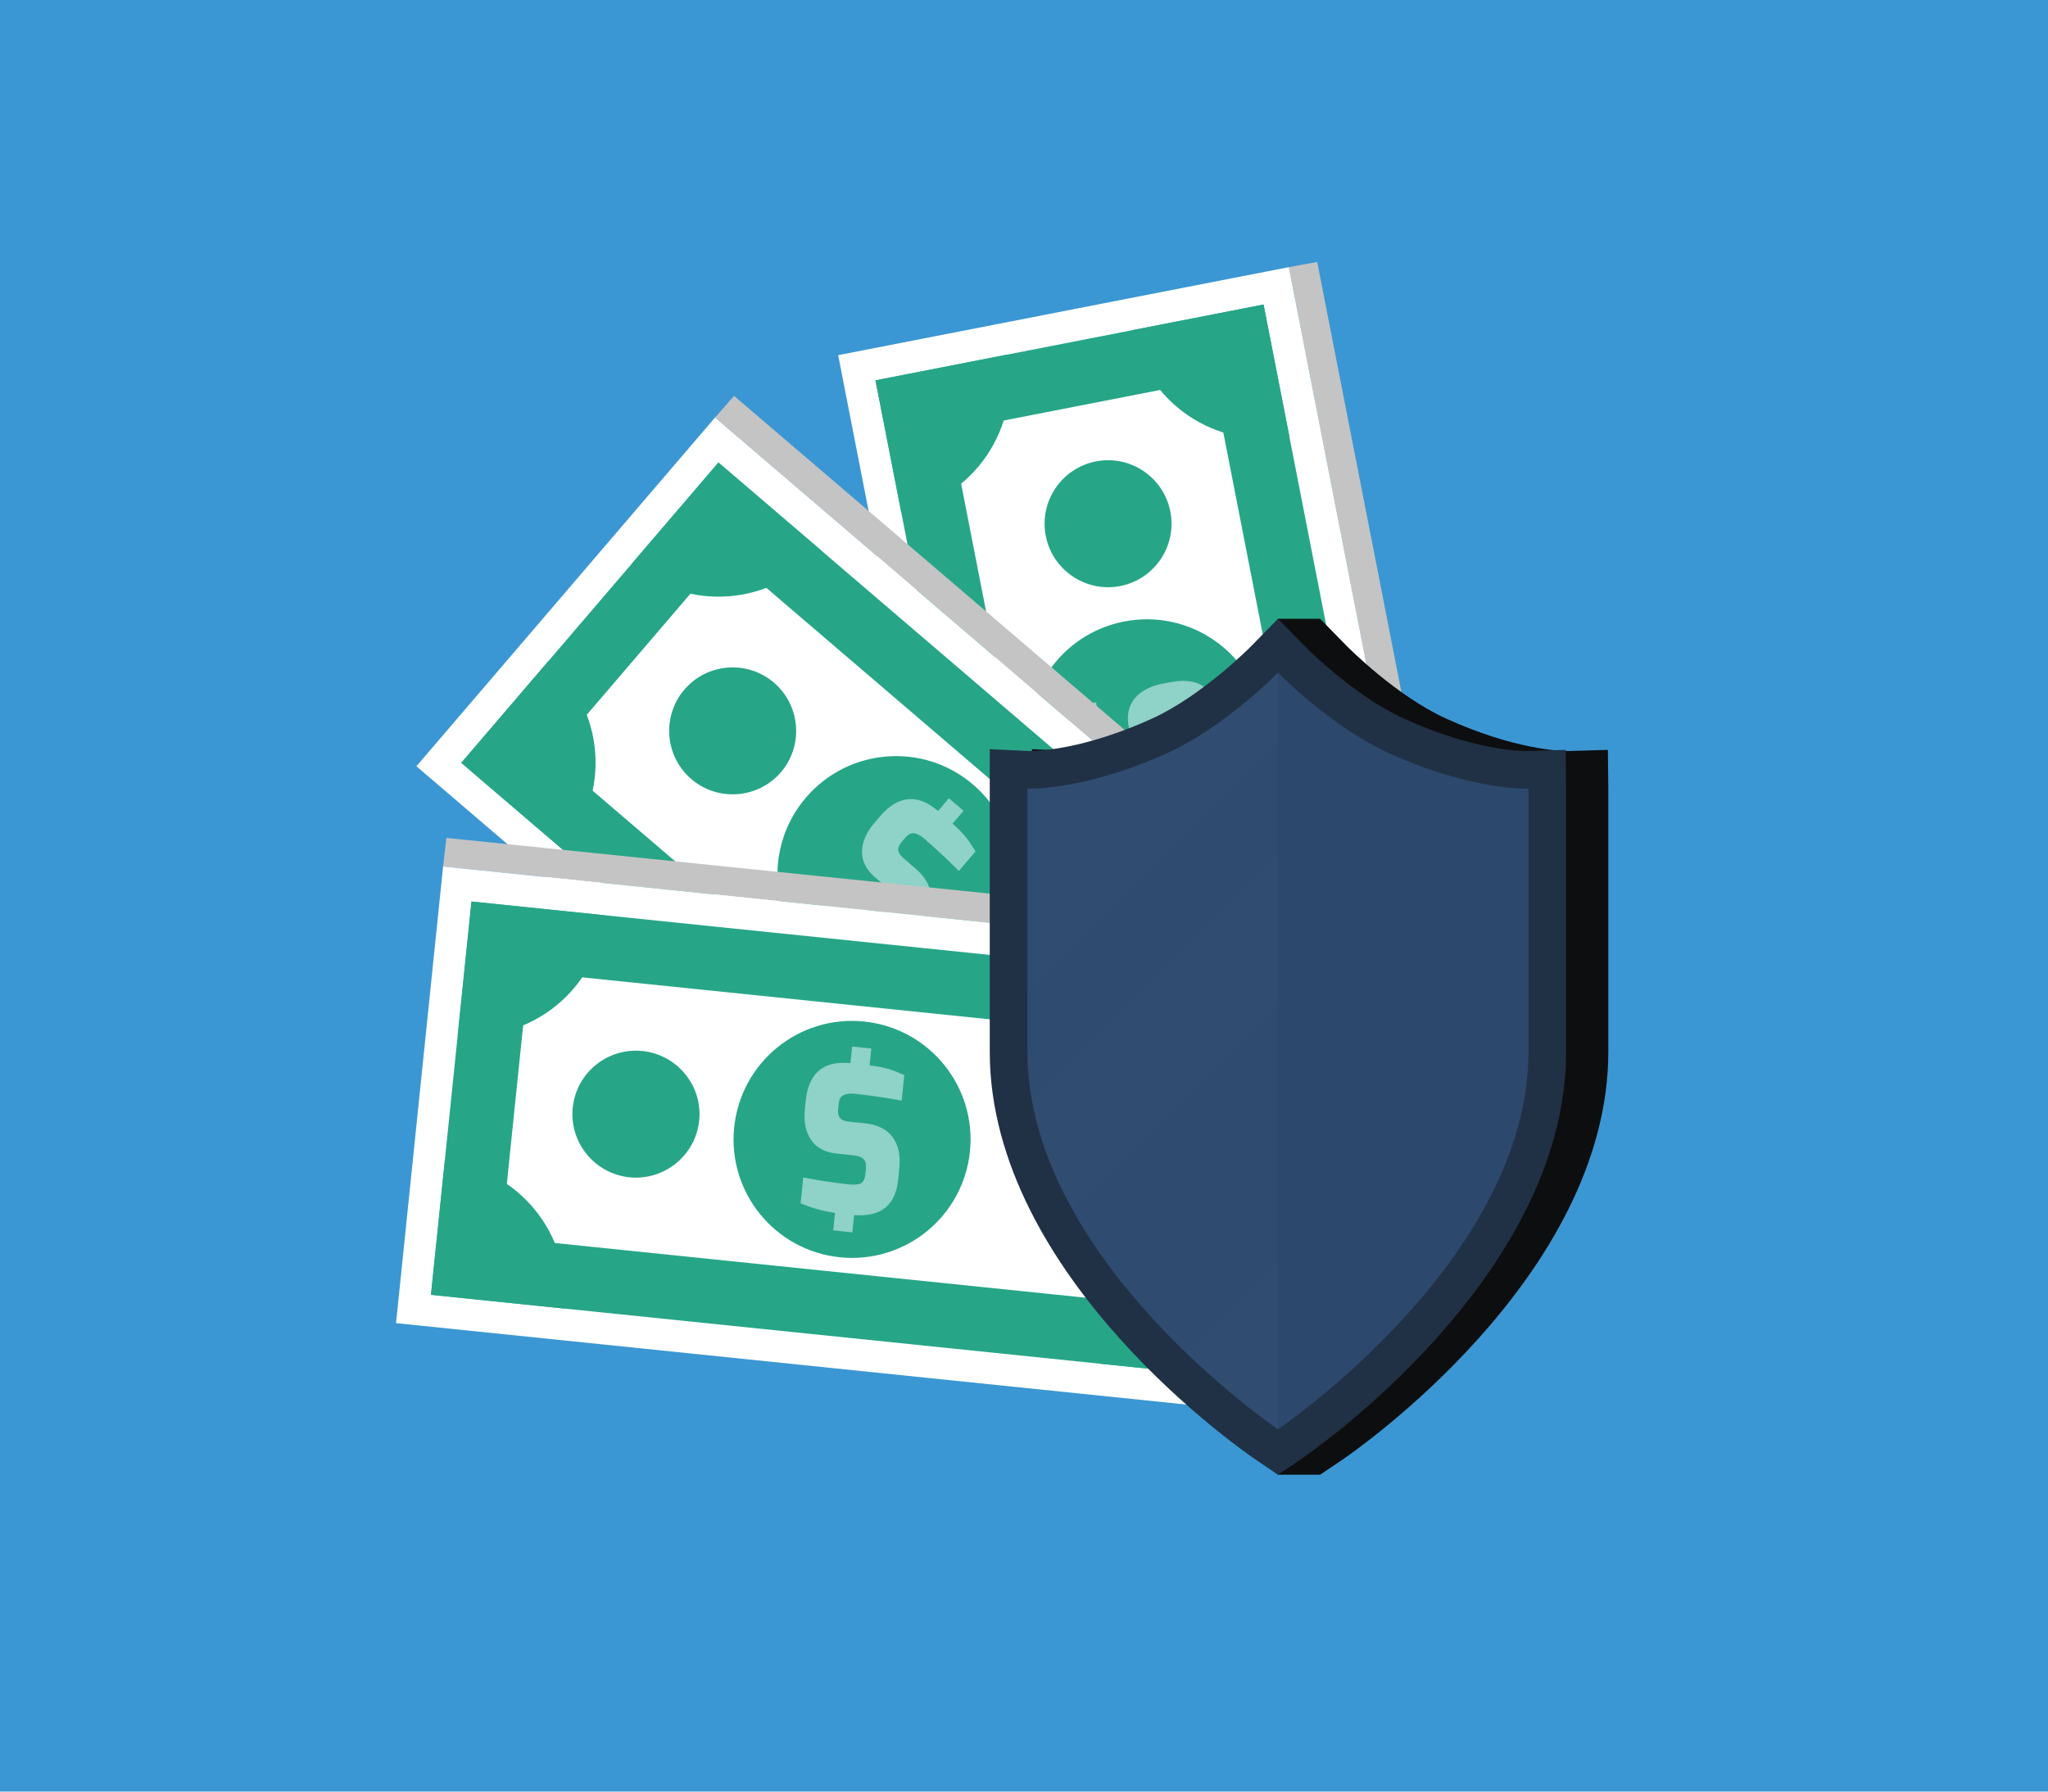 <?xml version="1.0" encoding="utf-8"?>
<!-- Generator: Adobe Illustrator 16.0.0, SVG Export Plug-In . SVG Version: 6.00 Build 0)  -->
<!DOCTYPE svg PUBLIC "-//W3C//DTD SVG 1.1//EN" "http://www.w3.org/Graphics/SVG/1.1/DTD/svg11.dtd">
<svg version="1.1" xmlns="http://www.w3.org/2000/svg" xmlns:xlink="http://www.w3.org/1999/xlink" x="0px" y="0px" width="800px"
	 height="700px" viewBox="0 0 800 700" enable-background="new 0 0 800 700" xml:space="preserve">
<g id="Layer_2">
</g>
<g id="pbb" display="none">
	<rect x="-1.379" y="-4.039" display="inline" fill="#3B97D3" width="803.938" height="709.45"/>
	<g display="inline">
		<g>
			<g>
				<g>
					<polygon fill="#C4C4C4" points="578.951,311.577 578.951,304.331 458.934,203.34 458.927,203.322 458.927,203.322 
						458.568,203.024 458.549,203.037 458.512,203.024 457.36,204.053 300.667,304.331 300.667,307.936 286.506,320.374 
						286.506,500.983 286.506,513.39 300.667,513.39 420.728,513.39 578.951,513.39 593.118,513.39 593.118,500.983 
						593.118,324.357 					"/>
					<polygon fill="#CC2527" points="458.927,179.333 286.506,179.333 450.181,340.021 622.615,340.021 					"/>
					<polygon fill="#FFFFFF" points="406.525,311.577 406.525,304.331 286.506,203.34 286.506,203.322 286.493,203.322 
						286.141,203.024 286.115,203.037 286.098,203.024 284.914,204.053 166.438,304.331 166.438,307.936 152.278,320.374 
						152.278,481.799 152.278,513.39 166.438,513.39 286.506,513.39 406.525,513.39 420.697,513.39 420.697,500.983 
						420.697,324.357 					"/>
					<rect x="350.139" y="382.543" fill="#CC2527" width="31.998" height="100.427"/>
					<rect x="318.982" y="278.205" fill="#CC2527" width="23.153" height="72.588"/>
					<rect x="420.697" y="493.011" fill="#CC2527" width="172.421" height="20.379"/>
					<rect x="152.278" y="493.011" fill="#EF4645" width="268.419" height="20.379"/>
					<polygon fill="#EF4645" points="286.506,179.333 122.813,340.021 152.297,340.021 286.506,213.555 420.697,340.021 
						450.181,340.021 					"/>
					<g>
						<polygon fill="#C4C4C4" points="286.537,382.543 229.154,382.543 229.154,482.97 286.537,482.97 343.921,482.97 
							343.921,382.543 						"/>
						<polygon fill="#1D2E4F" points="286.531,390.628 237.232,390.628 237.232,474.886 286.531,474.886 335.843,474.886 
							335.843,390.628 						"/>
						<g>
							<polygon fill="#2E4476" points="335.843,474.886 335.843,444.782 305.733,474.886 							"/>
							<polygon fill="#2E4476" points="237.232,390.628 237.232,431.212 277.822,390.628 							"/>
							<polygon fill="#2E4476" points="335.843,394.207 255.171,474.886 283.552,474.886 335.843,422.597 							"/>
						</g>
						<rect x="197.149" y="382.543" fill="#EF4645" width="32.005" height="100.427"/>
						<rect x="343.821" y="382.543" fill="#EF4645" width="31.992" height="100.427"/>
						<rect x="200.085" y="392.171" fill="#CC2527" width="26.226" height="6.23"/>
						<rect x="346.764" y="392.171" fill="#CC2527" width="26.233" height="6.23"/>
						<rect x="200.085" y="410.858" fill="#CC2527" width="26.226" height="6.23"/>
						<rect x="346.764" y="410.858" fill="#CC2527" width="26.233" height="6.23"/>
						<rect x="200.085" y="429.539" fill="#CC2527" width="26.226" height="6.236"/>
						<rect x="346.764" y="429.539" fill="#CC2527" width="26.233" height="6.236"/>
						<rect x="200.085" y="448.228" fill="#CC2527" width="26.226" height="6.238"/>
						<rect x="346.764" y="448.228" fill="#CC2527" width="26.233" height="6.238"/>
						<rect x="200.085" y="466.915" fill="#CC2527" width="26.226" height="6.225"/>
						<rect x="346.764" y="466.915" fill="#CC2527" width="26.233" height="6.225"/>
					</g>
					<g>
						<g>
							<polygon fill="#C4C4C4" points="286.506,278.205 260.336,278.205 260.336,350.793 286.506,350.793 312.659,350.793 
								312.659,278.205 							"/>
							<polygon fill="#1D2E4F" points="286.493,284.044 266.163,284.044 266.163,344.964 286.493,344.964 306.812,344.964 
								306.812,284.044 							"/>
							<g>
								<g>
									<g>
										<polygon fill="#2E4476" points="286.493,284.044 280.38,284.044 266.163,298.234 266.163,311.157 293.295,284.044 
																					"/>
									</g>
									<g>
										<polygon fill="#2E4476" points="306.812,293.881 266.163,334.533 266.163,344.964 286.493,344.964 292.118,344.964 
											306.812,330.234 										"/>
									</g>
								</g>
							</g>
						</g>
						<rect x="237.183" y="278.205" fill="#EF4645" width="23.153" height="72.588"/>
						<rect x="312.659" y="278.205" fill="#EF4645" width="23.146" height="72.588"/>
						<rect x="239.318" y="285.153" fill="#CC2527" width="18.962" height="4.522"/>
						<rect x="314.801" y="285.153" fill="#CC2527" width="18.955" height="4.522"/>
						<rect x="239.318" y="298.663" fill="#CC2527" width="18.962" height="4.508"/>
						<rect x="314.801" y="298.663" fill="#CC2527" width="18.955" height="4.508"/>
						<rect x="239.318" y="312.178" fill="#CC2527" width="18.962" height="4.509"/>
						<rect x="314.801" y="312.178" fill="#CC2527" width="18.955" height="4.509"/>
						<rect x="239.318" y="325.681" fill="#CC2527" width="18.962" height="4.511"/>
						<rect x="314.801" y="325.681" fill="#CC2527" width="18.955" height="4.511"/>
						<rect x="239.318" y="339.191" fill="#CC2527" width="18.962" height="4.503"/>
						<rect x="314.801" y="339.191" fill="#CC2527" width="18.955" height="4.503"/>
					</g>
					<g>
						<rect x="552.082" y="389.735" fill="#CC2527" width="29.304" height="91.934"/>
						<g>
							<g>
								<rect x="479.486" y="389.735" fill="#FFFFFF" width="33.139" height="91.934"/>
								<rect x="512.625" y="389.735" fill="#FFFFFF" width="33.146" height="91.934"/>
							</g>
							<polygon fill="#1D2E4F" points="512.625,397.119 486.89,397.119 486.89,474.273 512.625,474.273 538.373,474.273 
								538.373,397.119 							"/>
							<g>
								<g>
									<g>
										<polygon fill="#2E4476" points="538.373,397.119 529.64,397.119 486.89,439.891 486.89,463.278 538.373,411.794 
																					"/>
									</g>
									<g>
										<polygon fill="#2E4476" points="538.373,429.812 493.912,474.273 512.234,474.273 538.373,448.153 										"/>
									</g>
								</g>
							</g>
						</g>
						<rect x="450.181" y="389.735" fill="#EF4645" width="29.306" height="91.934"/>
						<rect x="545.771" y="389.735" fill="#EF4645" width="29.297" height="91.934"/>
						<rect x="452.875" y="398.538" fill="#CC2527" width="24.022" height="5.709"/>
						<rect x="548.465" y="398.538" fill="#CC2527" width="24.015" height="5.709"/>
						<rect x="452.875" y="415.64" fill="#CC2527" width="24.022" height="5.711"/>
						<rect x="548.465" y="415.64" fill="#CC2527" width="24.015" height="5.711"/>
						<rect x="452.875" y="432.755" fill="#CC2527" width="24.022" height="5.703"/>
						<rect x="548.465" y="432.755" fill="#CC2527" width="24.015" height="5.703"/>
						<rect x="452.875" y="449.861" fill="#CC2527" width="24.022" height="5.706"/>
						<rect x="548.465" y="449.861" fill="#CC2527" width="24.015" height="5.706"/>
						<rect x="452.875" y="466.973" fill="#CC2527" width="24.022" height="5.698"/>
						<rect x="548.465" y="466.973" fill="#CC2527" width="24.015" height="5.698"/>
					</g>
					<polygon fill="#C4C4C4" points="445.015,166.827 427.027,166.827 427.027,203.352 445.015,203.352 463.003,203.352 
						463.003,166.827 					"/>
					<polygon fill="#CC2527" points="445.015,150.058 420.704,150.058 420.704,167.247 445.015,167.247 469.316,167.247 
						469.316,150.058 					"/>
					<polygon fill="#FFFFFF" points="416.763,166.827 398.776,166.827 398.776,203.352 416.763,203.352 434.763,203.352 
						434.763,166.827 					"/>
					<polygon fill="#EF4645" points="416.763,150.058 392.451,150.058 392.451,167.247 416.763,167.247 441.07,167.247 
						441.07,150.058 					"/>
				</g>
			</g>
			<g>
				<g>
					<g>
						<g>
							<path fill="#F49A1F" d="M505.874,176.271c-16.544,46.196,7.463,97.063,53.666,113.614l59.939-167.261
								C573.29,106.074,522.424,130.088,505.874,176.271z"/>
							<path fill="#F49A1F" d="M673.127,236.22c-3.121,8.751-7.488,16.693-12.816,23.723c-7.654,10.115-17.322,18.335-28.195,24.269
								c-16.815,9.192-36.537,12.915-56.242,9.854c-5.469-0.861-10.933-2.235-16.333-4.181l59.939-167.261
								c1.884,0.675,3.753,1.418,5.569,2.211C667.572,143.343,689.016,191.925,673.127,236.22z"/>
						</g>
						<path fill="#FFCB07" d="M603.246,116.813c-46.184-16.55-97.051,7.458-113.603,53.648
							c-16.558,46.184,7.472,97.056,53.655,113.602c46.184,16.569,97.068-7.477,113.605-53.655
							C673.462,184.213,649.441,133.365,603.246,116.813z"/>
						<g>
							<path fill="#F49A1F" d="M503.716,175.516c-13.768,38.416,6.215,80.722,44.638,94.48l49.855-139.114
								C559.799,117.099,517.479,137.101,503.716,175.516z"/>
							<path fill="#F4931F" d="M598.209,130.882l-49.855,139.114c38.41,13.775,80.715-6.2,94.491-44.629
								C656.601,186.958,636.627,144.645,598.209,130.882z"/>
						</g>
						<path fill="#FFCB07" d="M552.118,259.46c-32.538-11.651-49.515-47.633-37.858-80.172
							c11.664-32.55,47.614-49.534,80.166-37.875c32.537,11.681,49.521,47.632,37.865,80.17
							C620.626,254.126,584.67,271.124,552.118,259.46z M593.488,144.044c-31.118-11.15-65.471,5.086-76.608,36.174
							c-11.143,31.106,5.08,65.473,36.179,76.609c31.104,11.15,65.462-5.073,76.61-36.168
							C640.813,189.546,624.584,155.2,593.488,144.044z"/>
						<g>
							<path fill="#FFCB07" d="M554.367,172.704c5.432-14.823,16.324-16.266,27.842-12.494l3.229-8.906l9.879,3.599l-3.258,8.98
								c7.167,3.011,12.254,6.176,16.848,9.645l-4.817,13.224c-6.066-2.818-17.01-7.333-22.119-9.198
								c-5.99-2.26-9.118-2.836-11.194,2.869l-0.929,2.558c-1.628,4.478-0.421,6.942,5.067,8.938l8.318,3.035
								c15.381,5.581,14.018,19.331,10.982,27.656l-1.573,4.33c-6.417,17.599-18.358,17.815-28.642,14.067l-3.099,8.481
								l-9.867-3.593l3.129-8.61c-8.368-3.352-11.075-5.235-17.046-9.781l4.785-13.138c4.036,1.808,13.965,6.219,23.597,9.725
								c4.397,1.598,8.281,1.845,9.902-2.627l1.109-3.011c1.345-3.716,1.01-6.366-4.081-8.226l-8.041-2.911
								c-18.551-6.751-14.443-22.478-12.358-28.177L554.367,172.704z"/>
						</g>
					</g>
					<g opacity="0.3">
						<path fill="#FFCB07" d="M582.197,112.051l-82.864,39.128c-3.891,5.841-7.155,12.233-9.632,19.115l113.365-53.56
							C596.172,114.293,589.173,112.738,582.197,112.051z"/>
						<path fill="#FFCB07" d="M630.513,132.46l-146.108,69.009c0.218,16.483,5.004,32.464,13.622,46.197l159.53-75.365
							C652.396,156.952,643.117,143.078,630.513,132.46z"/>
					</g>
				</g>
			</g>
		</g>
		<g>
			<g>
				<polygon fill="#C4C4C4" points="568.121,481.781 562.873,484.932 468.311,328.976 473.53,325.911 				"/>
				<g>
					<polygon fill="#FFFFFF" points="562.873,484.932 480.555,534.843 385.999,378.883 468.311,328.976 					"/>
					<path fill="#26A687" d="M413.63,385.641l47.898-29.03l73.707,121.571l-47.892,29.037L413.63,385.641L413.63,385.641z
						 M395.159,381.142l87.62,144.521l70.893-42.981L466.06,338.162L395.159,381.142L395.159,381.142z"/>
					<path fill="#26A687" d="M468.205,501.628c13.304-8.063,30.619-3.844,38.676,9.42l-24.102,14.614L468.205,501.628z"/>
					<path fill="#26A687" d="M409.748,405.204c13.304-8.062,17.568-25.38,9.507-38.669l-24.096,14.606L409.748,405.204z"/>
					<path fill="#26A687" d="M539.104,458.652c-13.288,8.056-17.531,25.339-9.485,38.614l24.054-14.586L539.104,458.652z"/>
					<path fill="#26A687" d="M480.646,362.229c-13.29,8.055-30.594,3.801-38.643-9.486l24.056-14.581L480.646,362.229z"/>
					<path fill="#26A687" d="M494.2,463.297c-6.273,3.803-8.292,12.004-4.484,18.297c3.814,6.294,12.024,8.28,18.291,4.479
						c6.281-3.802,8.289-11.991,4.479-18.277C508.669,461.508,500.479,459.494,494.2,463.297z"/>
					<path fill="#26A687" d="M461.528,410.644c-11.739,7.106-15.483,22.385-8.363,34.116c7.109,11.726,22.394,15.489,34.132,8.373
						c11.727-7.113,15.476-22.41,8.359-34.144C488.543,407.265,473.259,403.528,461.528,410.644z"/>
					<path fill="#26A687" d="M444.402,381.164c-6.274,3.801-8.294,12.003-4.484,18.296c3.804,6.268,12.03,8.281,18.296,4.478
						c6.274-3.801,8.27-12.003,4.465-18.284C458.864,379.36,450.677,377.36,444.402,381.164z"/>
					<path fill="#8FD2C7" d="M473.386,444.76c-5.193,3.154-8.837,0.98-11.375-2.953l-3.106,1.892l-2.094-3.455l3.139-1.901
						c-1.401-2.671-2.185-4.843-2.739-6.963l4.67-2.836c1.117,2.332,3.292,6.334,4.37,8.122c1.279,2.113,2.061,3.047,4.088,1.814
						l0.875-0.529c1.563-0.946,1.814-1.994,0.656-3.908l-1.769-2.915c-3.267-5.392,0.461-9.182,3.364-10.944l1.518-0.914
						c6.182-3.742,9.786-0.915,11.971,2.695l3.007-1.821l2.095,3.465l-3.034,1.836c1.716,3.014,2.08,4.22,2.749,7.034l-4.599,2.789
						c-0.76-1.516-2.683-5.247-4.727-8.605c-0.931-1.536-2.038-2.557-3.614-1.602l-1.057,0.643
						c-1.313,0.787-1.843,1.676-0.763,3.464l1.7,2.802c3.949,6.499-1.086,10.217-3.086,11.428L473.386,444.76z"/>
				</g>
			</g>
			<g>
				<polygon fill="#C4C4C4" points="530.85,489.716 527.722,494.977 370.466,402.614 373.595,397.434 				"/>
				<g>
					<polygon fill="#FFFFFF" points="527.722,494.977 478.972,577.985 321.708,485.61 370.466,402.614 					"/>
					<path fill="#26A687" d="M349.244,478.44l28.367-48.289l122.585,72.007l-28.367,48.288L349.244,478.44L349.244,478.44z
						 M330.845,483.25l145.729,85.605l41.987-71.487l-145.727-85.6L330.845,483.25L330.845,483.25z"/>
					<path fill="#26A687" d="M452.333,554.62c7.884-13.417,25.127-17.928,38.508-10.063l-14.268,24.299L452.333,554.62z"/>
					<path fill="#26A687" d="M355.11,497.508c7.874-13.416,3.397-30.688-9.994-38.556l-14.271,24.298L355.11,497.508z"/>
					<path fill="#26A687" d="M494.334,483.131c-7.884,13.408-3.399,30.627,9.983,38.49l14.243-24.253L494.334,483.131z"/>
					<path fill="#26A687" d="M397.094,426.019c-7.863,13.402-25.111,17.868-38.506,9.996l14.246-24.246L397.094,426.019z"/>
					<path fill="#26A687" d="M457.021,508.542c-3.72,6.321-1.607,14.504,4.732,18.232c6.347,3.724,14.516,1.584,18.231-4.742
						c3.717-6.327,1.596-14.483-4.743-18.219C468.893,500.09,460.733,502.21,457.021,508.542z"/>
					<path fill="#26A687" d="M403.256,477.706c-6.942,11.825-2.994,27.049,8.837,34.003c11.833,6.944,27.068,2.996,34.014-8.837
						c6.954-11.826,2.994-27.068-8.846-34.011C425.429,461.904,410.214,465.875,403.256,477.706z"/>
					<path fill="#26A687" d="M374.192,459.892c-3.713,6.32-1.605,14.501,4.737,18.23c6.332,3.724,14.521,1.584,18.231-4.743
						c3.717-6.32,1.583-14.493-4.747-18.212C386.067,451.444,377.914,453.557,374.192,459.892z"/>
					<path fill="#8FD2C7" d="M429.9,502.104c-3.089,5.233-7.314,5.061-11.408,2.803l-1.846,3.14L413.153,506l1.869-3.166
						c-2.499-1.684-4.229-3.221-5.725-4.829l2.77-4.712c2.088,1.522,5.908,4.016,7.705,5.068c2.141,1.252,3.266,1.701,4.457-0.337
						l0.523-0.875c0.934-1.59,0.648-2.623-1.277-3.757l-2.942-1.729c-5.44-3.195-3.948-8.302-2.232-11.224l0.894-1.522
						c3.663-6.228,8.182-5.461,11.818-3.313l1.775-3.026l3.499,2.046l-1.802,3.053c2.94,1.837,3.837,2.736,5.765,4.896l-2.724,4.631
						c-1.393-0.973-4.861-3.34-8.262-5.333c-1.535-0.9-2.994-1.284-3.936,0.312l-0.629,1.066c-0.762,1.312-0.813,2.351,0.982,3.405
						l2.827,1.657c6.559,3.855,3.896,9.514,2.71,11.527L429.9,502.104z"/>
				</g>
			</g>
		</g>
		<g>
			<g>
				<g>
					<g>
						<path fill="#F49A1F" d="M465.702,485.854c-7.154,18.356,1.933,39.04,20.297,46.182l25.884-66.48
							C493.519,458.407,472.843,467.497,465.702,485.854z"/>
						<path fill="#F49A1F" d="M532.188,511.737c-1.35,3.469-3.192,6.61-5.406,9.38c-3.18,3.974-7.156,7.162-11.587,9.435
							c-6.855,3.505-14.805,4.783-22.677,3.338c-2.185-0.398-4.373-1.021-6.519-1.854l25.884-66.48
							c0.754,0.286,1.49,0.604,2.22,0.948C530.968,474.387,539.036,494.128,532.188,511.737z"/>
					</g>
					<path fill="#FFCB07" d="M505.437,463.039c-18.364-7.148-39.033,1.939-46.188,20.306c-7.142,18.349,1.941,39.031,20.299,46.178
						c18.362,7.157,39.04-1.939,46.187-20.297C532.875,490.87,523.793,470.188,505.437,463.039z"/>
					<g>
						<path fill="#F49A1F" d="M464.84,485.523c-5.941,15.255,1.617,32.468,16.884,38.401l21.526-55.288
							C487.987,462.695,470.789,470.253,464.84,485.523z"/>
						<path fill="#F4931F" d="M503.25,468.637l-21.526,55.288c15.272,5.949,32.471-1.61,38.412-16.879
							C526.085,491.784,518.527,474.578,503.25,468.637z"/>
					</g>
					<path fill="#FFCB07" d="M484.343,483.729c2.556-6.561,7.435-7.129,12.534-5.313l1.523-3.93l4.372,1.696l-1.548,3.967
						c3.164,1.459,5.431,2.904,7.431,4.467l-2.291,5.901c-2.679-1.357-7.499-3.504-9.76-4.378c-2.668-1.04-4.04-1.352-5.035,1.206
						l-0.428,1.105c-0.77,1.98-0.267,3.119,2.158,4.053l3.678,1.439c6.816,2.65,6.048,8.771,4.623,12.428l-0.743,1.909
						c-3.041,7.803-8.353,7.75-12.909,5.975l-1.472,3.79l-4.366-1.704l1.478-3.823c-3.697-1.562-4.883-2.422-7.485-4.529
						l2.265-5.804c1.763,0.848,6.169,2.915,10.429,4.569c1.922,0.751,3.668,0.915,4.438-1.083l0.524-1.34
						c0.642-1.642,0.496-2.834-1.755-3.71l-3.534-1.379c-8.213-3.198-6.207-10.162-5.227-12.685L484.343,483.729z"/>
				</g>
				<g opacity="0.3">
					<path fill="#FFCB07" d="M497.036,460.898l-33.686,14.812c-1.623,2.294-3.003,4.824-4.076,7.565l46.083-20.258
						C502.628,461.958,499.832,461.257,497.036,460.898z"/>
					<path fill="#FFCB07" d="M516.202,469.615l-59.392,26.114c-0.092,6.614,1.655,13.085,4.954,18.685l64.856-28.502
						C524.729,479.687,521.149,474.017,516.202,469.615z"/>
				</g>
			</g>
		</g>
		<g>
			<path fill="#203145" d="M650.69,411.923c-0.018-8.561-7.359-15.55-16.343-15.536l-52.939,0.079l-52.973,0.079
				c-8.967,0.013-16.293,7.035-16.281,15.588l0.331,125.321c0.013,8.571,7.367,15.556,16.349,15.542l52.941-0.08l52.964-0.086
				c8.97-0.006,16.309-7.022,16.297-15.588L650.69,411.923z"/>
			<path fill="#2C486C" d="M640.289,411.923c-0.014-8.561-7.359-15.55-16.342-15.536L571,396.466l-52.963,0.079
				c-8.971,0.013-16.305,7.035-16.283,15.588l0.331,125.321c0.012,8.571,7.365,15.556,16.35,15.542l52.944-0.08l52.959-0.086
				c8.971-0.006,16.31-7.022,16.29-15.588L640.289,411.923z"/>
			<g>
				<path fill="#C4C4C4" d="M623.712,465.112h-12.028c-6.438,0-11.646,5.206-11.646,11.644v39.518v10.733v1.305
					c0,6.426,5.208,11.647,11.646,11.647h12.028c6.423,0,11.649-5.222,11.649-11.647v-1.305v-10.733v-39.518
					C635.361,470.318,630.135,465.112,623.712,465.112z"/>
				<path fill="#C4C4C4" d="M547.199,488.775c0,6.438-5.221,11.653-11.647,11.653h-12.03c-6.425,0-11.646-5.215-11.646-11.653
					v-12.02c0-6.438,5.222-11.644,11.646-11.644h12.03c6.427,0,11.647,5.206,11.647,11.644V488.775z"/>
				<path fill="#C4C4C4" d="M547.199,528.312c0,6.426-5.221,11.647-11.647,11.647h-12.03c-6.425,0-11.646-5.222-11.646-11.647
					v-12.038c0-6.418,5.222-11.638,11.646-11.638h12.03c6.427,0,11.647,5.22,11.647,11.638V528.312z"/>
				<path fill="#C4C4C4" d="M591.055,488.775c0,6.438-5.214,11.653-11.64,11.653h-12.037c-6.426,0-11.647-5.215-11.647-11.653
					v-12.02c0-6.438,5.222-11.644,11.647-11.644h12.037c6.426,0,11.64,5.206,11.64,11.644V488.775z"/>
				<path fill="#C4C4C4" d="M591.055,528.312c0,6.426-5.214,11.647-11.64,11.647h-12.037c-6.426,0-11.647-5.222-11.647-11.647
					v-12.038c0-6.418,5.222-11.638,11.647-11.638h12.037c6.426,0,11.64,5.22,11.64,11.638V528.312z"/>
			</g>
			<g>
				<path fill="#FFFFFF" d="M619.225,465.112h-12.031c-6.427,0-11.634,5.206-11.634,11.644v39.518v10.733v1.305
					c0,6.426,5.207,11.647,11.634,11.647h12.031c6.425,0,11.646-5.222,11.646-11.647v-1.305v-10.733v-39.518
					C630.87,470.318,625.649,465.112,619.225,465.112z"/>
				<path fill="#FFFFFF" d="M542.714,488.775c0,6.438-5.214,11.653-11.646,11.653h-12.024c-6.44,0-11.646-5.215-11.646-11.653
					v-12.02c0-6.438,5.205-11.644,11.646-11.644h12.024c6.433,0,11.646,5.206,11.646,11.644V488.775z"/>
				<path fill="#FFFFFF" d="M542.714,528.312c0,6.426-5.214,11.647-11.646,11.647h-12.024c-6.44,0-11.646-5.222-11.646-11.647
					v-12.038c0-6.418,5.205-11.638,11.646-11.638h12.024c6.433,0,11.646,5.22,11.646,11.638V528.312z"/>
				<path fill="#FFFFFF" d="M586.563,488.775c0,6.438-5.206,11.653-11.641,11.653h-12.023c-6.438,0-11.645-5.215-11.645-11.653
					v-12.02c0-6.438,5.207-11.644,11.645-11.644h12.023c6.435,0,11.641,5.206,11.641,11.644V488.775z"/>
				<path fill="#FFFFFF" d="M586.563,528.312c0,6.426-5.206,11.647-11.641,11.647h-12.023c-6.438,0-11.645-5.222-11.645-11.647
					v-12.038c0-6.418,5.207-11.638,11.645-11.638h12.023c6.435,0,11.641,5.22,11.641,11.638V528.312z"/>
			</g>
			<g>
				<path fill="#203145" d="M513.718,479.116h7.625v-7.686h7.307v7.686h7.736v7.3h-7.736v7.685h-7.307v-7.685h-7.625V479.116z"/>
			</g>
			<g>
				<path fill="#203145" d="M514.472,527.708l5.394-5.397l-5.433-5.432l5.16-5.163l5.44,5.435l5.465-5.468l5.16,5.154l-5.473,5.474
					l5.439,5.432l-5.16,5.166l-5.432-5.43l-5.393,5.391L514.472,527.708z"/>
			</g>
			<g>
				<path fill="#203145" d="M557.917,479.116h21.98v7.3h-21.98V479.116z"/>
			</g>
			<g>
				<g>
					<path fill="#EF4645" d="M603.303,494.406h19.801v6.214h-19.801V494.406z M603.303,504.448h19.801v6.208h-19.801V504.448z"/>
				</g>
			</g>
			<g>
				<g>
					<g>
						<path fill="#203145" d="M557.917,518.641h21.98v7.306h-21.98V518.641z"/>
					</g>
				</g>
				<g>
					<g>
						<path fill="#203145" d="M572.301,512.611c0-1.868-1.518-3.386-3.393-3.386c-1.869,0-3.385,1.518-3.385,3.386
							c0,1.883,1.516,3.398,3.385,3.398C570.783,516.01,572.301,514.494,572.301,512.611z"/>
						<path fill="#203145" d="M572.301,531.968c0-1.868-1.518-3.384-3.393-3.384c-1.869,0-3.385,1.516-3.385,3.384
							c0,1.875,1.516,3.393,3.385,3.393C570.783,535.36,572.301,533.843,572.301,531.968z"/>
					</g>
				</g>
			</g>
			<path fill="#54C1AA" d="M632.963,433.38c0,6.52-5.287,11.805-11.807,11.805h-99.927c-6.525,0-11.818-5.285-11.818-11.805v-14.362
				c0-6.52,5.293-11.808,11.818-11.808h99.927c6.52,0,11.807,5.288,11.807,11.808V433.38z"/>
			<g>
				<path fill="#FFFFFF" d="M572.981,434.724h8.588c2.013,0,1.913-1.072,1.913-1.724v-1.005c0-1.074-0.323-1.724-1.558-1.724h-1.431
					c-1.039,0-1.431,0.458-1.431,1.463h-6.04l0.713-15.116h15.046v5.657h-8.91l-0.126,3.313c0.842-0.517,1.689-0.615,2.112-0.647
					c0.851-0.068,2.049-0.033,2.465,0c3.776,0.322,5.468,2.927,5.468,6.371v3.055c0,4.453-3.414,6.174-6.6,6.174
					c-4.035,0-5.848-0.033-10.21-0.776V434.724z"/>
				<path fill="#FFFFFF" d="M597.626,416.584c3.253-0.522,7.771,0.034,10.8,0.683v4.811h-7.122c-2.96,0-2.96,1.762-2.96,4.133
					c1.204-0.622,2.245-0.688,4.974-0.688c4.749,0,5.883,2.604,5.883,6.149v2.952c0,4.226-2.438,5.818-6.208,5.818h-4.484
					c-3.97,0-6.475-2.271-6.475-12.507C592.033,419.321,594.739,417.041,597.626,416.584z M600.947,434.783h0.547
					c1.074,0,1.4-0.291,1.4-1.491v-0.647c0-1.399-0.033-1.789-1.232-1.789h-3.318C598.344,434.3,598.832,434.783,600.947,434.783z"
					/>
				<path fill="#FFFFFF" d="M610.803,416.618h15.634l1.532,2.537l-7.447,21.26h-6.696l6.433-18.14h-9.455V416.618z"/>
			</g>
			<path fill="#26A687" d="M631.2,412.816c-2.134-2.047-4.968-3.353-8.188-3.353h-99.928c-6.512,0-11.819,5.306-11.819,11.818
				v14.362c0,2.285,0.657,4.427,1.724,6.188c-2.186-2.146-3.583-5.154-3.583-8.466v-14.364c0-6.511,5.306-11.817,11.812-11.817
				h99.939C625.386,407.185,629.107,409.423,631.2,412.816z"/>
			<g opacity="0.5">
				<path fill="#96D7DD" d="M537.804,407.21l-28.182,28.184c0.504,2.914,2.075,5.418,4.293,7.193l35.37-35.377H537.804z"/>
				<polygon fill="#96D7DD" points="562.82,407.21 524.847,445.185 571.498,445.185 609.472,407.21 				"/>
			</g>
		</g>
	</g>
</g>
<g id="bphtb">
	<rect x="-2.379" y="-5.039" fill="#3B97D3" width="803.938" height="709.45"/>
	<g>
		<g>
			<polygon fill="#C4C4C4" points="579.781,435.73 568.592,437.873 503.439,104.381 514.531,102.349 			"/>
			<g>
				<polygon fill="#FFFFFF" points="568.592,437.873 392.55,472.265 327.41,138.772 503.439,104.381 				"/>
				<path fill="#26A687" d="M371.408,168.335l102.424-20l50.77,259.968l-102.409,20L371.408,168.335L371.408,168.335z
					 M341.985,148.606l60.355,309.038l151.611-29.614l-60.377-309.045L341.985,148.606L341.985,148.606z"/>
				<path fill="#26A687" d="M392.313,406.234c28.437-5.543,56.035,12.97,61.577,41.341l-51.55,10.069L392.313,406.234z"/>
				<path fill="#26A687" d="M352.032,200.04c28.445-5.55,47.04-33.088,41.48-61.51l-51.528,10.077L352.032,200.04z"/>
				<path fill="#26A687" d="M543.918,376.628c-28.415,5.558-46.943,33.065-41.415,61.437l51.448-10.034L543.918,376.628z"/>
				<path fill="#26A687" d="M503.645,170.44c-28.422,5.558-55.945-13.008-61.487-41.407l51.417-10.048L503.645,170.44z"/>
				<path fill="#26A687" d="M462.399,355.92c-13.404,2.614-22.238,15.658-19.596,29.106c2.628,13.442,15.695,22.209,29.113,19.588
					c13.398-2.613,22.173-15.649,19.56-29.092C488.848,362.06,475.835,353.292,462.399,355.92z"/>
				<path fill="#26A687" d="M439.093,242.831c-25.093,4.895-41.464,29.187-36.556,54.274c4.896,25.094,29.219,41.487,54.312,36.593
					c25.088-4.911,41.473-29.254,36.564-54.326C488.509,254.277,464.196,237.927,439.093,242.831z"/>
				<path fill="#26A687" d="M428.104,180.274c-13.413,2.614-22.238,15.658-19.597,29.1c2.599,13.419,15.68,22.231,29.091,19.603
					c13.42-2.628,22.196-15.687,19.567-29.091C454.537,186.414,441.508,177.654,428.104,180.274z"/>
				<path fill="#8FD2C7" d="M437.909,310.097c-11.108,2.172-16.084-3.938-17.992-12.44l-6.66,1.303l-1.443-7.398l6.72-1.303
					c-0.743-5.564-0.706-9.878-0.331-13.957l9.997-1.943c0.472,4.792,1.701,13.191,2.444,17.004c0.884,4.52,1.648,6.668,5.977,5.815
					l1.87-0.354c3.335-0.662,4.461-2.341,3.658-6.426l-1.214-6.235c-2.261-11.521,6.714-15.753,12.897-16.975l3.246-0.626
					c13.213-2.576,17.719,4.675,19.22,12.412l6.396-1.266l1.458,7.405l-6.477,1.258c1.052,6.375,0.911,8.73,0.285,14.09l-9.855,1.92
					c-0.346-3.15-1.311-10.909-2.731-18.108c-0.633-3.276-1.913-5.771-5.285-5.117l-2.267,0.442
					c-2.775,0.551-4.291,1.752-3.557,5.572l1.179,5.977c2.724,13.92-8.473,17.182-12.742,18.02L437.909,310.097z"/>
			</g>
		</g>
		<g>
			<polygon fill="#C4C4C4" points="544.89,375.486 537.446,384.113 279.313,163.138 286.732,154.672 			"/>
			<g>
				<polygon fill="#FFFFFF" points="537.446,384.113 420.809,520.377 162.666,299.386 279.313,163.138 				"/>
				<path fill="#26A687" d="M215.527,295.264l67.841-79.265l201.217,172.252l-67.841,79.257L215.527,295.264L215.527,295.264z
					 M180.186,298.046l239.218,204.781l100.444-117.345L280.636,180.716L180.186,298.046L180.186,298.046z"/>
				<path fill="#26A687" d="M379.623,468.768c18.837-22.003,51.949-24.63,73.921-5.83l-34.141,39.89L379.623,468.768z"/>
				<path fill="#26A687" d="M220.024,332.143c18.853-22.017,16.298-55.142-5.683-73.979l-34.156,39.882L220.024,332.143z"/>
				<path fill="#26A687" d="M480.08,351.43c-18.837,21.995-16.281,55.069,5.691,73.869l34.076-39.816L480.08,351.43z"/>
				<path fill="#26A687" d="M320.484,214.813c-18.837,21.988-51.935,24.535-73.915,5.705l34.067-39.802L320.484,214.813z"/>
				<path fill="#26A687" d="M403.318,385.807c-8.899,10.372-7.707,26.066,2.702,34.981c10.409,8.914,26.11,7.67,34.987-2.724
					c8.878-10.365,7.699-26.03-2.716-34.944C427.869,374.19,412.195,375.405,403.318,385.807z"/>
				<path fill="#26A687" d="M314.823,311.621c-16.629,19.427-14.355,48.628,5.056,65.25c19.426,16.622,48.665,14.384,65.279-5.034
					c16.629-19.427,14.347-48.688-5.063-65.309C360.682,289.913,331.452,292.202,314.823,311.621z"/>
				<path fill="#26A687" d="M267.357,269.412c-8.885,10.394-7.699,26.081,2.703,34.995c10.393,8.893,26.11,7.678,35.001-2.708
					c8.894-10.387,7.641-26.073-2.724-34.966C291.929,257.825,276.25,259.032,267.357,269.412z"/>
				<path fill="#8FD2C7" d="M355.677,365.085c-7.368,8.612-15.083,6.896-21.84,1.428l-4.402,5.146l-5.735-4.902l4.453-5.189
					c-4.034-3.895-6.691-7.303-8.899-10.74l6.617-7.722c3.333,3.467,9.518,9.282,12.469,11.807c3.504,3.012,5.426,4.211,8.281,0.854
					l1.259-1.436c2.224-2.591,2.024-4.601-1.126-7.31l-4.828-4.145c-8.93-7.619-4.535-16.511-0.405-21.311l2.134-2.503
					c8.76-10.217,16.798-7.332,22.774-2.193l4.241-4.977l5.735,4.903l-4.307,5.005c4.793,4.343,6.147,6.271,8.974,10.873
					l-6.522,7.604c-2.238-2.229-7.795-7.707-13.383-12.484c-2.524-2.164-5.086-3.335-7.331-0.714l-1.51,1.752
					c-1.826,2.149-2.252,4.042,0.692,6.559l4.623,3.976c10.784,9.209,4.048,18.704,1.207,22.032L355.677,365.085z"/>
			</g>
		</g>
		<g>
			<polygon fill="#C4C4C4" points="512.294,362.045 511.095,373.374 173.083,338.563 174.378,327.381 			"/>
			<g>
				<polygon fill="#FFFFFF" points="511.095,373.374 492.72,551.795 154.702,516.968 173.083,338.563 				"/>
				<path fill="#26A687" d="M195.821,483.513l10.688-103.801l263.479,27.141L459.293,510.66L195.821,483.513L195.821,483.513z
					 M168.349,505.904l313.242,32.265l15.812-153.658l-313.227-32.271L168.349,505.904L168.349,505.904z"/>
				<path fill="#26A687" d="M429.48,532.803c2.981-28.834,28.717-49.828,57.483-46.84l-5.373,52.206L429.48,532.803z"/>
				<path fill="#26A687" d="M220.503,511.293c2.975-28.848-17.976-54.656-46.765-57.616l-5.389,52.228L220.503,511.293z"/>
				<path fill="#26A687" d="M445.322,379.145c-2.974,28.805,17.961,54.531,46.734,57.491l5.346-52.125L445.322,379.145z"/>
				<path fill="#26A687" d="M236.329,357.628c-2.966,28.789-28.73,49.718-57.52,46.743l5.366-52.132L236.329,357.628z"/>
				<path fill="#26A687" d="M401.75,451.093c-1.397,13.597,8.519,25.839,22.144,27.229c13.647,1.399,25.831-8.554,27.229-22.149
					c1.398-13.597-8.517-25.787-22.149-27.192C415.347,427.582,403.143,437.489,401.75,451.093z"/>
				<path fill="#26A687" d="M286.791,440.449c-2.627,25.433,15.855,48.164,41.289,50.785c25.433,2.613,48.179-15.864,50.799-41.312
					c2.636-25.411-15.878-48.18-41.31-50.793C312.129,396.495,289.403,415.016,286.791,440.449z"/>
				<path fill="#26A687" d="M223.735,432.741c-1.407,13.604,8.502,25.839,22.15,27.252c13.595,1.384,25.823-8.562,27.229-22.157
					c1.405-13.597-8.562-25.786-22.166-27.192C237.323,409.244,225.126,419.153,223.735,432.741z"/>
				<path fill="#8FD2C7" d="M350.812,461.171c-1.178,11.27-8.465,14.236-17.166,13.581l-0.7,6.758l-7.48-0.78l0.7-6.802
					c-5.528-0.913-9.651-2.179-13.434-3.762l1.045-10.122c4.733,0.972,13.109,2.224,16.989,2.621
					c4.586,0.479,6.854,0.367,7.296-4.026l0.184-1.885c0.359-3.408-0.907-4.946-5.065-5.359l-6.308-0.669
					c-11.712-1.178-13.132-10.998-12.485-17.284l0.324-3.283c1.407-13.405,9.672-15.576,17.491-14.76l0.661-6.515l7.494,0.788
					l-0.684,6.552c6.426,0.854,8.635,1.663,13.567,3.827l-1.038,9.967c-3.099-0.573-10.807-1.892-18.101-2.642
					c-3.329-0.354-6.096,0.154-6.456,3.584l-0.237,2.282c-0.286,2.819,0.449,4.616,4.3,5.013l6.087,0.627
					c14.081,1.457,13.957,13.102,13.508,17.431L350.812,461.171z"/>
			</g>
		</g>
		<g>
			<g id="shield_4_">
				<g>
					<path fill="#0D0E0F" d="M628.085,292.989l-15.474,0.449c-3.318,0-21.096-0.611-47.582-12.61
						c-19.78-8.959-38.639-28.12-38.83-28.304l-10.525-10.754h-16.461c-0.215,0.198-13.133,30.099-32.868,39.058
						c-26.492,11.999-44.298,12.61-47.611,12.61l-0.236,0.008l-15.398-0.744v118.183c0,88.306,91.845,162.439,96.114,165.304h16.461
						l8.251-5.558c4.239-2.849,104.323-71.44,104.323-159.746V308.124L628.085,292.989z"/>
					<path fill="#203145" d="M611.619,292.989l-15.467,0.449c-3.32,0-21.119-0.611-47.598-12.61
						c-19.779-8.959-38.646-28.12-38.816-28.304l-10.525-10.754l-10.526,10.754c-0.198,0.185-19.072,19.345-38.801,28.304
						c-26.492,11.999-44.321,12.61-47.627,12.61l-0.235,0.008l-15.399-0.744v118.183c0,88.306,100.082,156.897,104.359,159.746
						l8.229,5.558l8.237-5.558c4.262-2.849,104.323-71.44,104.323-159.746V308.124L611.619,292.989z"/>
					<g>
						<path fill="#304C71" d="M455.959,294.248c-32.993,14.907-54.628,13.876-54.628,13.876v102.762
							c0,81.496,97.882,147.556,97.882,147.556V262.801C499.213,262.801,478.586,283.958,455.959,294.248z"/>
						<path fill="#2C486C" d="M542.475,294.248c-22.643-10.29-43.262-31.447-43.262-31.447v295.641c0,0,97.867-66.06,97.867-147.556
							V308.124C597.08,308.124,575.445,309.155,542.475,294.248z"/>
					</g>
					<g opacity="0.2">
						<path fill="#2C486C" d="M513.832,275.859L401.331,388.361v22.524c0,6.472,0.67,12.846,1.812,19.088l136.91-136.903
							C530.284,288.278,521.047,281.705,513.832,275.859z"/>
						<path fill="#2C486C" d="M597.08,308.124c0,0-4.74,0.207-13.065-1.052l-165.237,165.2
							c12.492,22.532,29.672,42.04,44.978,56.739L597.08,395.715V308.124z"/>
					</g>
				</g>
			</g>
		</g>
	</g>
</g>
</svg>
